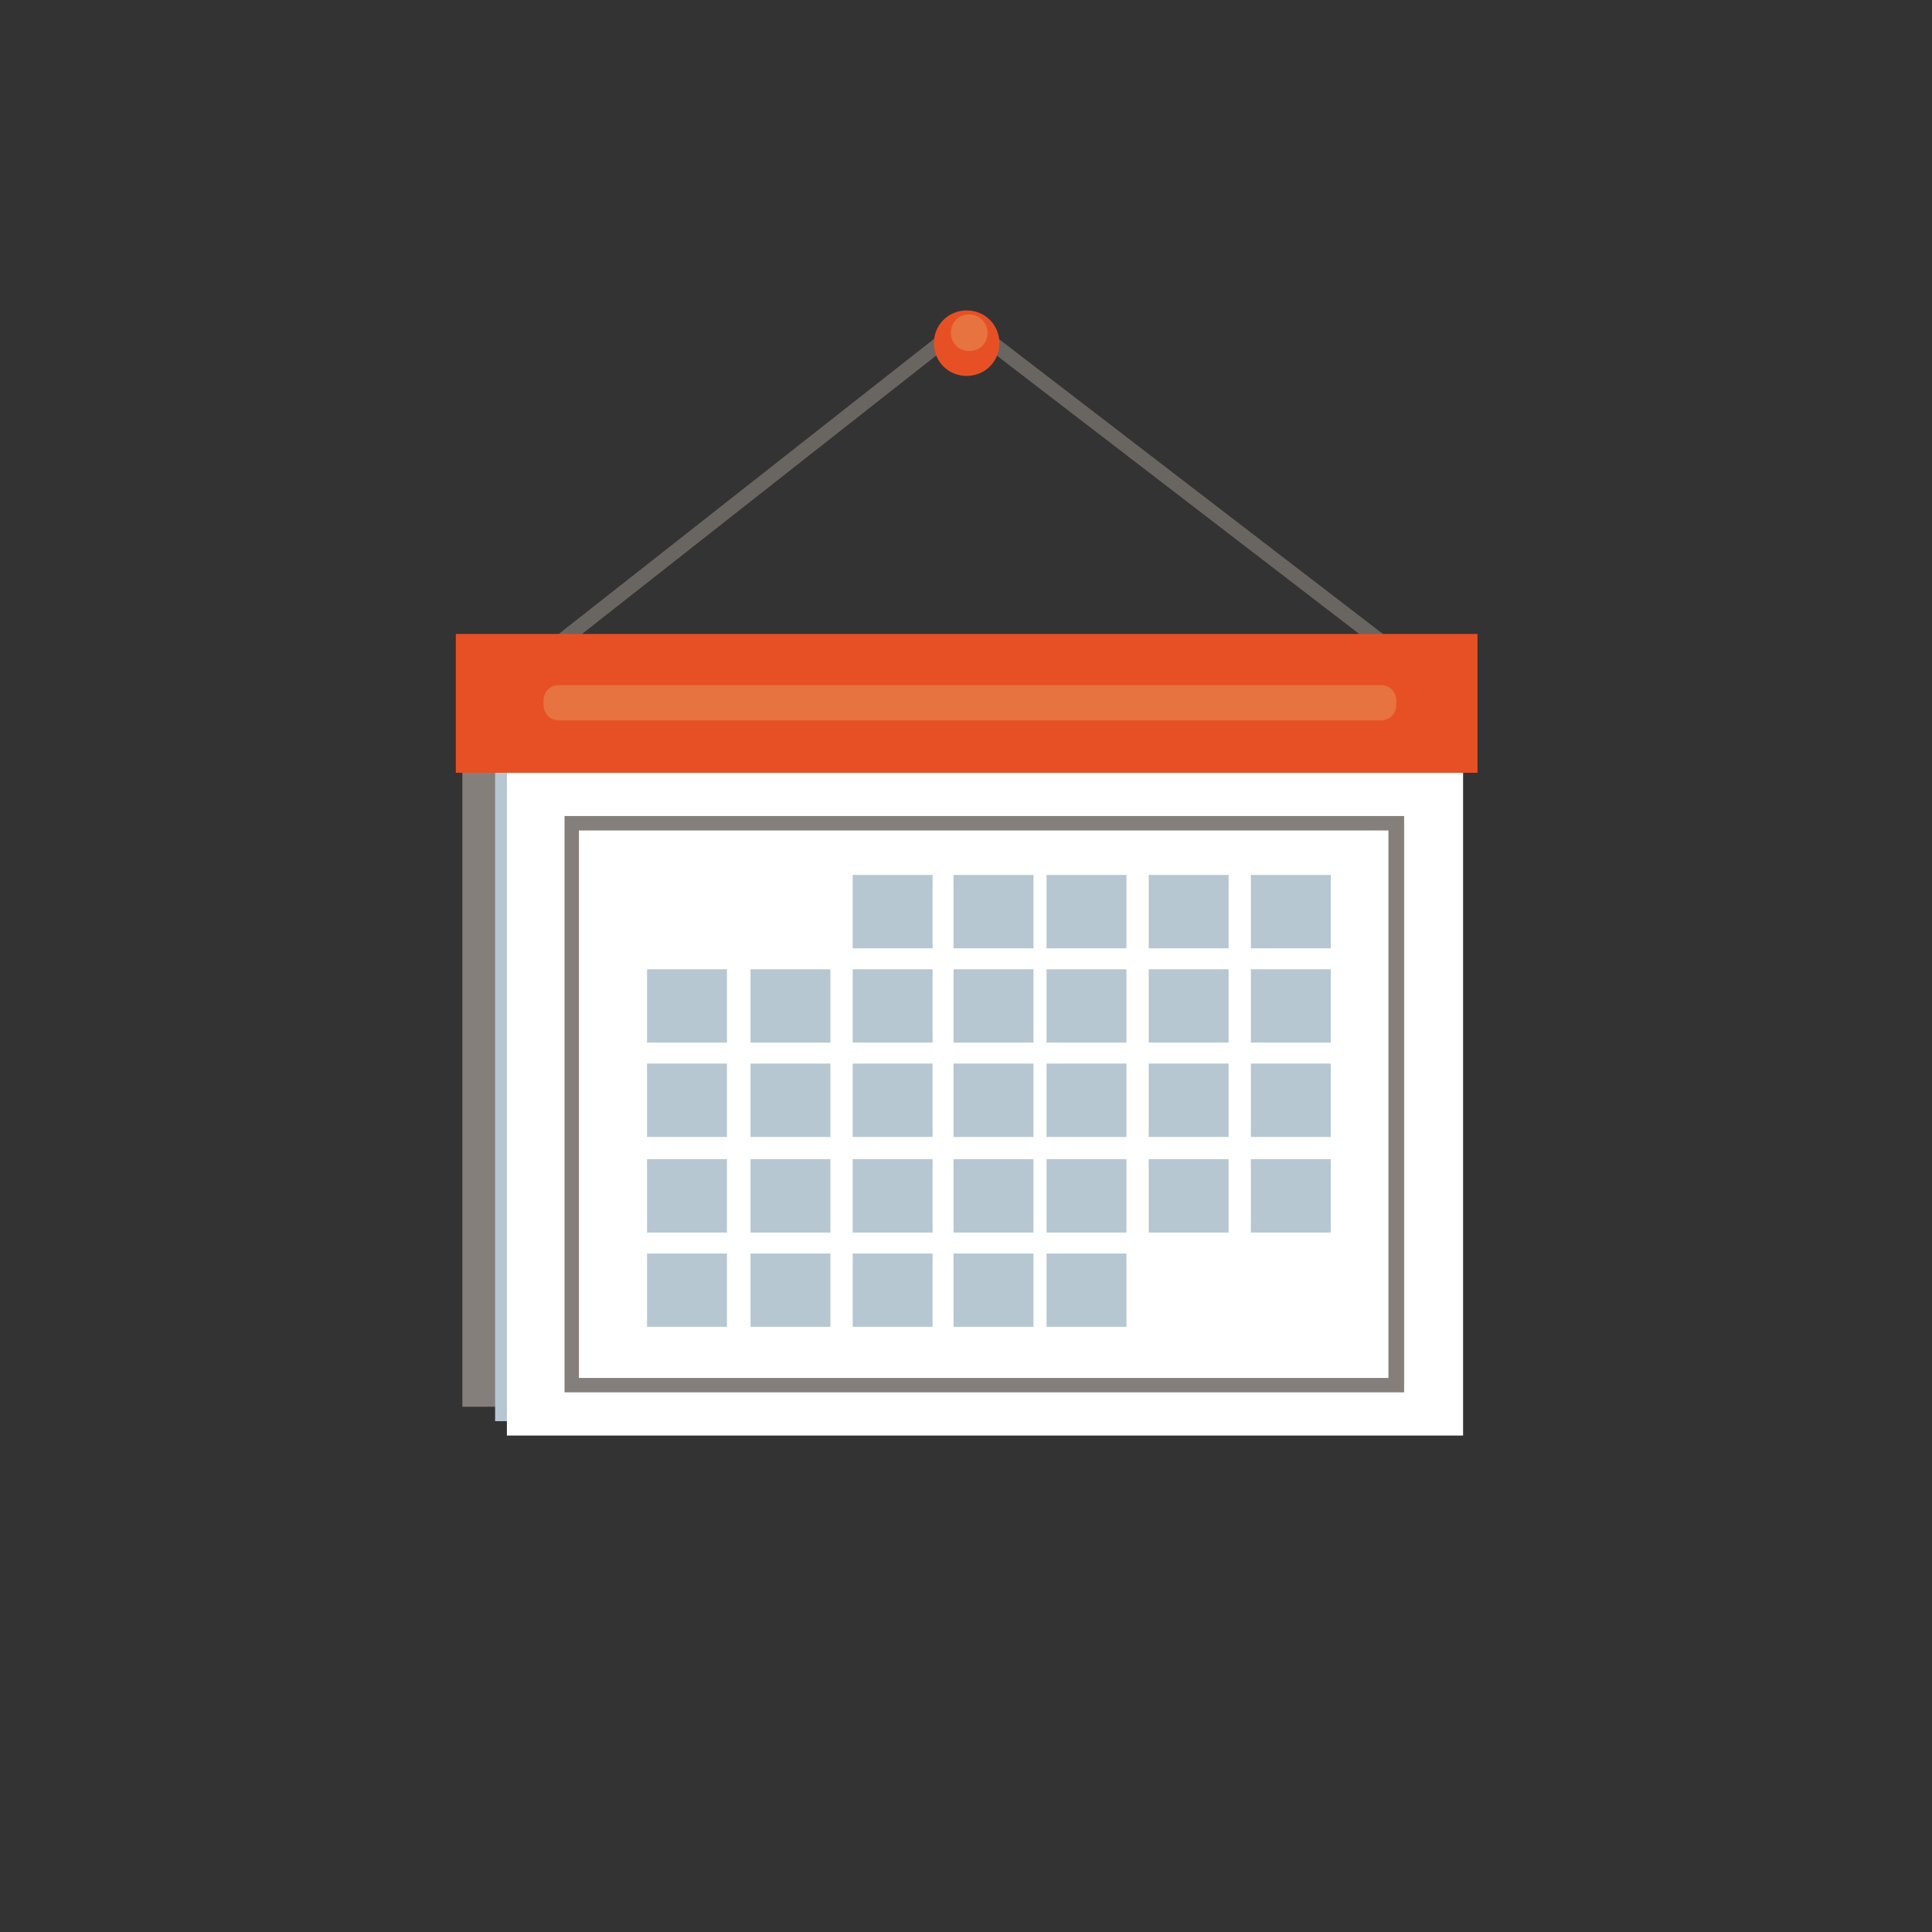 <?xml version="1.0" encoding="utf-8"?>
<!-- Generator: Adobe Illustrator 19.0.0, SVG Export Plug-In . SVG Version: 6.00 Build 0)  -->
<svg version="1.1" id="Layer_1" xmlns="http://www.w3.org/2000/svg" xmlns:xlink="http://www.w3.org/1999/xlink" x="0px" y="0px"
	 viewBox="0 0 147.5 147.5" style="enable-background:new 0 0 147.5 147.5;" xml:space="preserve">
<rect x="0" y="0" width="147.5" height="147.5" fill="#333333" stroke="none"/>
<style type="text/css">
	.st0{clip-path:url(#SVGID_4_);fill:#696661;}
	.st1{clip-path:url(#SVGID_4_);fill:#E75025;}
	.st2{clip-path:url(#SVGID_4_);fill:#E67340;}
	.st3{clip-path:url(#SVGID_4_);fill:#847F7B;}
	.st4{clip-path:url(#SVGID_4_);fill:#B6C7D2;}
	.st5{clip-path:url(#SVGID_4_);fill:#FFFFFF;}
</style>
<g>
	<defs>
		<rect id="SVGID_1_" width="147.5" height="147.5"/>
	</defs>
	<clipPath id="SVGID_2_">
		<use xlink:href="#SVGID_1_"  style="overflow:visible;"/>
	</clipPath>
</g>
<g>
	<defs>
		<circle id="SVGID_3_" cx="73.8" cy="73.8" r="73.8"/>
	</defs>
	<clipPath id="SVGID_4_">
		<use xlink:href="#SVGID_3_"  style="overflow:visible;"/>
	</clipPath>
	<rect x="55.5" y="16.1" transform="matrix(0.618 0.786 -0.786 0.618 51.739 -29.331)" class="st0" width="1.1" height="45"/>
	<rect x="69" y="38" transform="matrix(0.793 0.609 -0.609 0.793 42.501 -47.949)" class="st0" width="45.6" height="1.1"/>
	<path class="st1" d="M76.3,26.2c0,1.4-1.1,2.5-2.5,2.5c-1.4,0-2.5-1.1-2.5-2.5c0-1.4,1.1-2.5,2.5-2.5
		C75.2,23.7,76.3,24.8,76.3,26.2"/>
	<path class="st2" d="M75.4,25.4c0,0.8-0.6,1.4-1.4,1.4s-1.4-0.6-1.4-1.4c0-0.8,0.6-1.4,1.4-1.4S75.4,24.7,75.4,25.4"/>
	<rect x="35.3" y="51.7" class="st3" width="73" height="55.7"/>
	<rect x="37.8" y="52.8" class="st4" width="73" height="55.7"/>
	<rect x="38.7" y="53.9" class="st5" width="73" height="55.7"/>
	<rect x="65.1" y="66.8" class="st4" width="6.1" height="5.6"/>
	<rect x="72.8" y="66.8" class="st4" width="6.1" height="5.6"/>
	<rect x="79.9" y="66.8" class="st4" width="6.1" height="5.6"/>
	<rect x="87.7" y="66.8" class="st4" width="6.1" height="5.6"/>
	<rect x="95.5" y="66.8" class="st4" width="6.1" height="5.6"/>
	<rect x="49.4" y="74" class="st4" width="6.1" height="5.6"/>
	<rect x="57.3" y="74" class="st4" width="6.1" height="5.6"/>
	<rect x="65.1" y="74" class="st4" width="6.1" height="5.6"/>
	<rect x="72.8" y="74" class="st4" width="6.1" height="5.6"/>
	<rect x="79.9" y="74" class="st4" width="6.1" height="5.6"/>
	<rect x="87.7" y="74" class="st4" width="6.1" height="5.6"/>
	<rect x="95.5" y="74" class="st4" width="6.1" height="5.6"/>
	<rect x="49.4" y="81.2" class="st4" width="6.1" height="5.6"/>
	<rect x="57.3" y="81.2" class="st4" width="6.1" height="5.6"/>
	<rect x="65.1" y="81.2" class="st4" width="6.1" height="5.6"/>
	<rect x="72.8" y="81.2" class="st4" width="6.1" height="5.6"/>
	<rect x="79.9" y="81.2" class="st4" width="6.1" height="5.6"/>
	<rect x="87.7" y="81.2" class="st4" width="6.1" height="5.6"/>
	<rect x="95.5" y="81.2" class="st4" width="6.1" height="5.6"/>
	<rect x="49.4" y="88.5" class="st4" width="6.1" height="5.6"/>
	<rect x="57.3" y="88.5" class="st4" width="6.1" height="5.6"/>
	<rect x="65.1" y="88.5" class="st4" width="6.1" height="5.6"/>
	<rect x="72.8" y="88.5" class="st4" width="6.1" height="5.6"/>
	<rect x="79.9" y="88.5" class="st4" width="6.1" height="5.6"/>
	<rect x="87.7" y="88.5" class="st4" width="6.1" height="5.6"/>
	<rect x="95.5" y="88.5" class="st4" width="6.1" height="5.6"/>
	<rect x="49.4" y="95.7" class="st4" width="6.1" height="5.6"/>
	<rect x="57.3" y="95.7" class="st4" width="6.1" height="5.6"/>
	<rect x="65.1" y="95.7" class="st4" width="6.1" height="5.6"/>
	<rect x="72.8" y="95.7" class="st4" width="6.1" height="5.6"/>
	<rect x="79.9" y="95.7" class="st4" width="6.1" height="5.6"/>
	<rect x="34.8" y="48.4" class="st1" width="78" height="10.6"/>
	<path class="st3" d="M44.2,105.2h61.8V63.4H44.2V105.2z M107.2,106.3H43.1v-44h64.1V106.3z"/>
	<path class="st2" d="M106.6,53.8c0,0.7-0.5,1.2-1.2,1.2H42.7c-0.7,0-1.2-0.5-1.2-1.2v-0.3c0-0.7,0.5-1.2,1.2-1.2h62.7
		c0.7,0,1.2,0.5,1.2,1.2V53.8z"/>
</g>
</svg>
